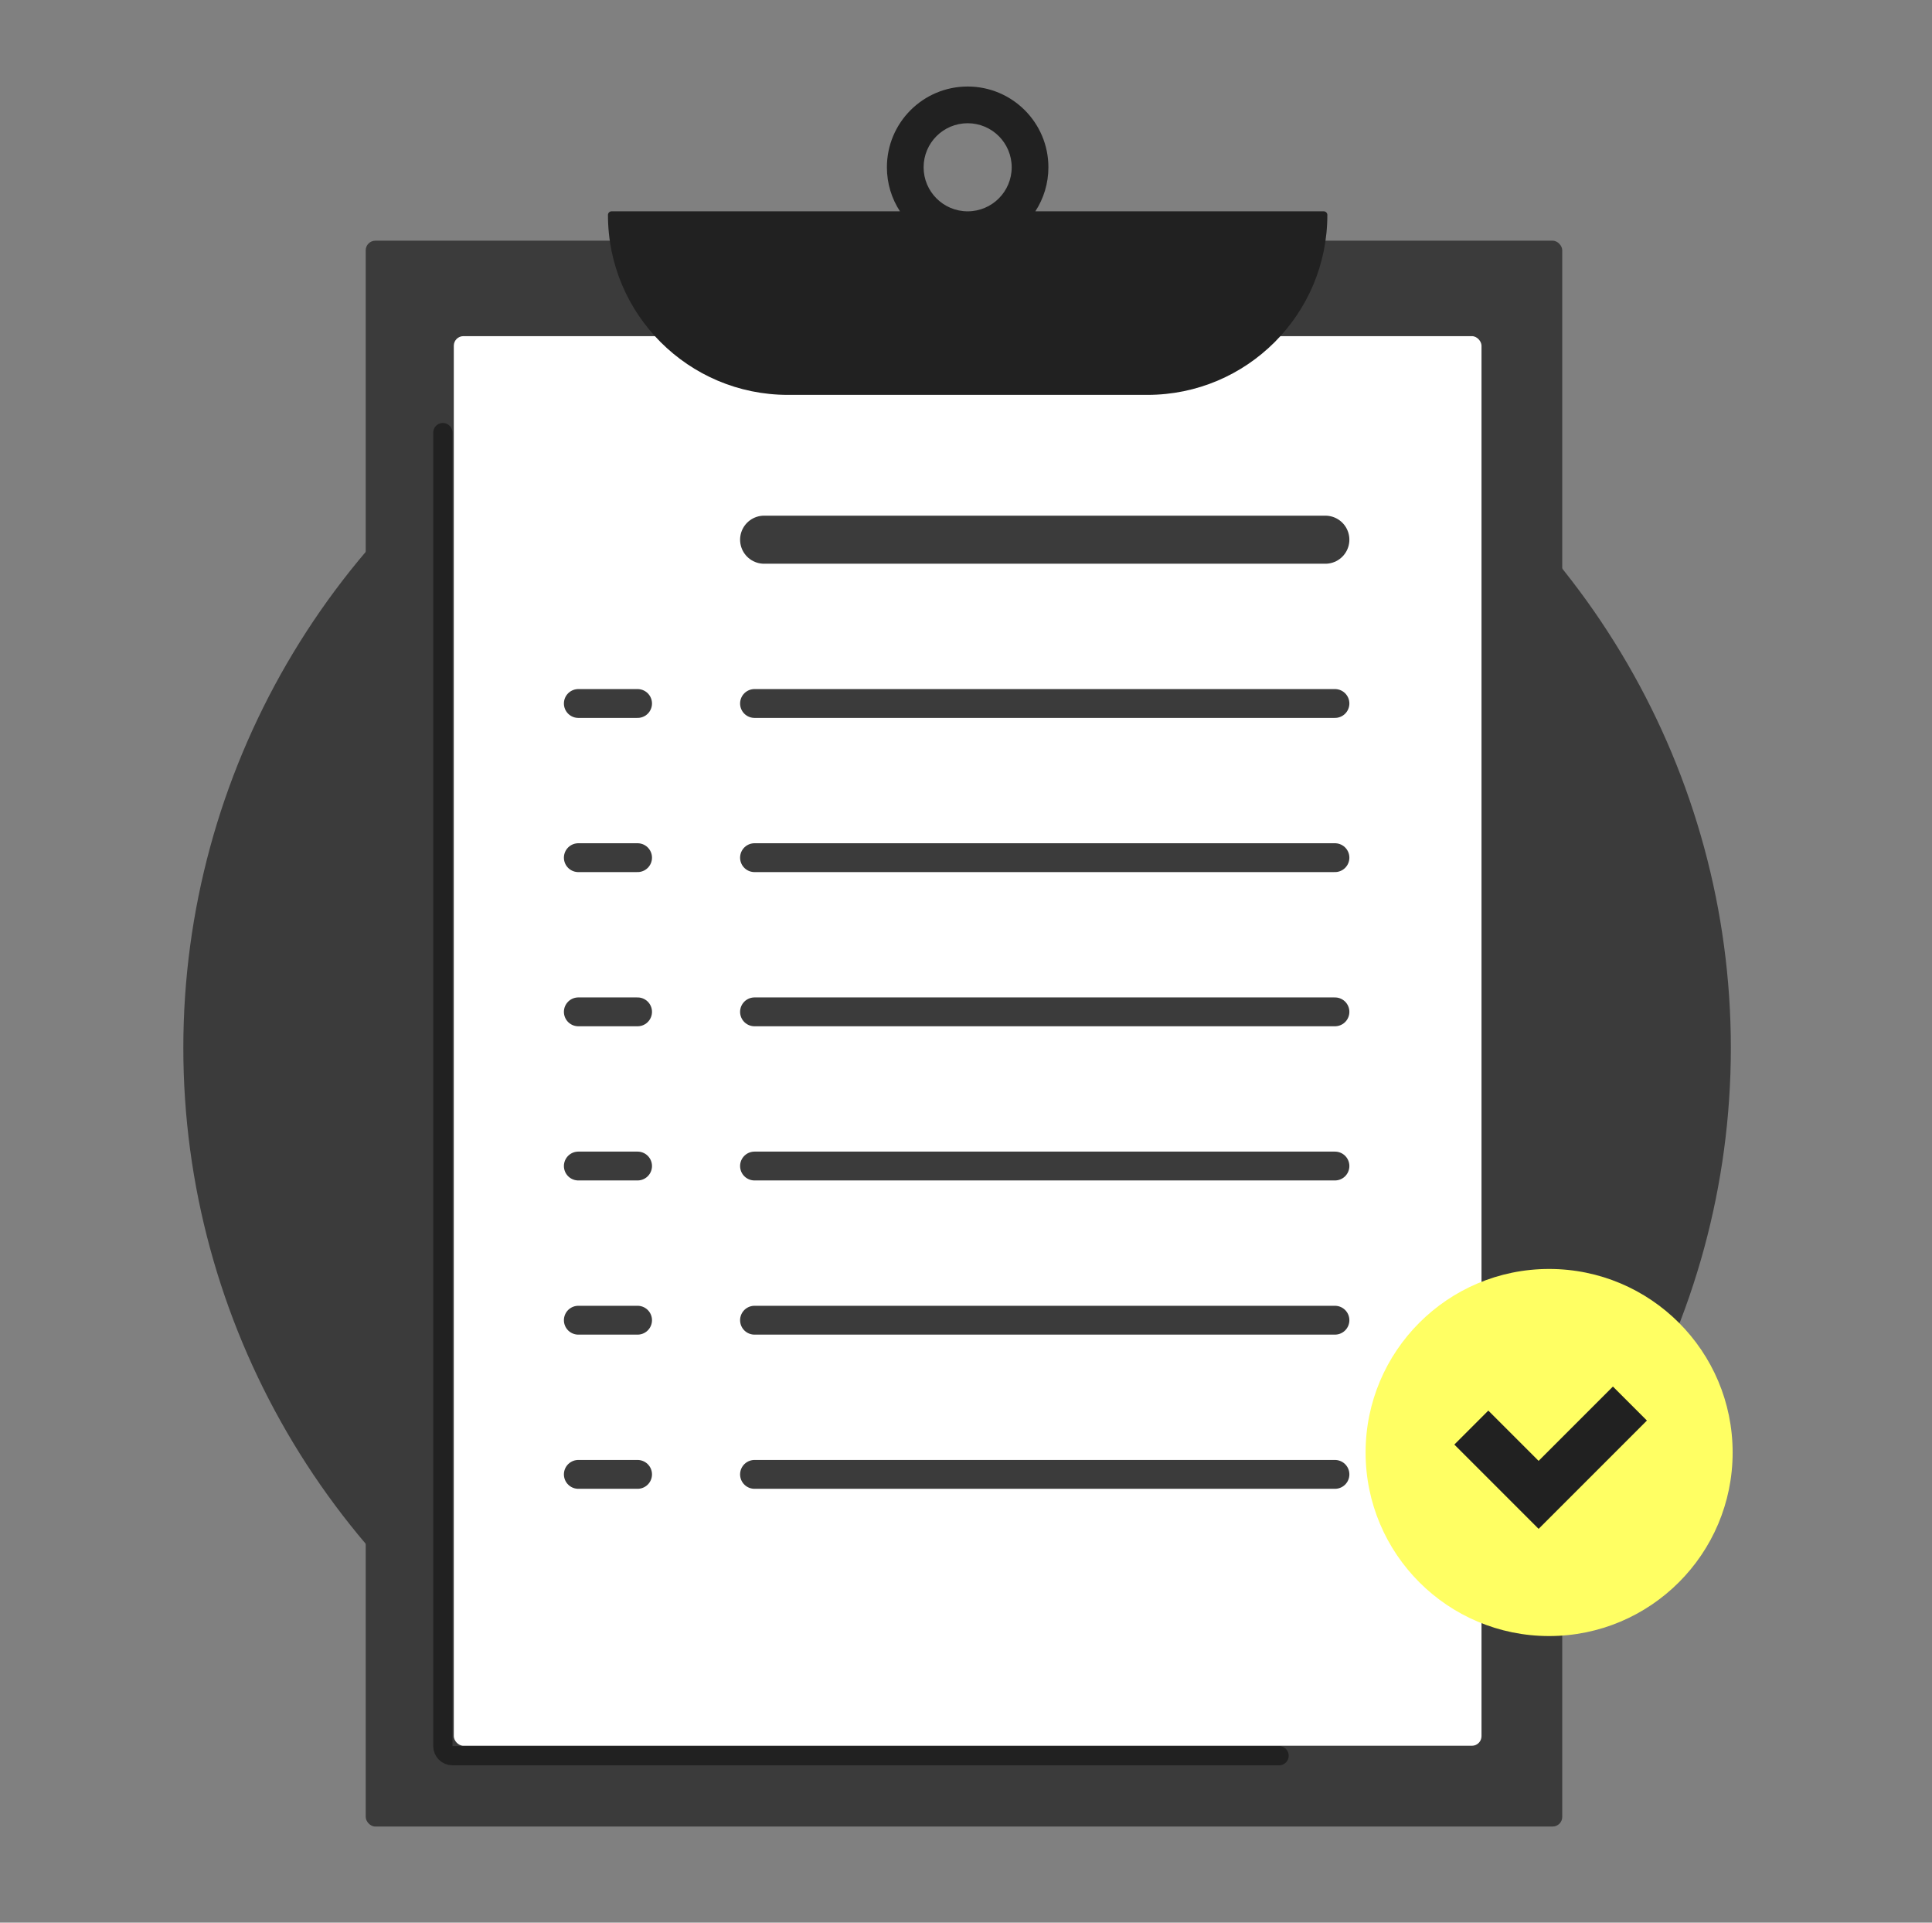 <svg width="201" height="200" viewBox="0 0 201 200" fill="none" xmlns="http://www.w3.org/2000/svg">
<rect x="0" y="0" width="201" height="200" fill="#808080" stroke="none"/>
<ellipse cx="99.573" cy="109" rx="80.5" ry="80" fill="#3B3B3B"/>
<rect x="38.047" y="25.038" width="124.485" height="164.962" rx="1" fill="#3B3B3B"/>
<rect x="47.212" y="34.966" width="106.92" height="146.633" rx="1" fill="white"/>
<path d="M46.073 45V181.633C46.073 182.185 46.52 182.633 47.073 182.633H133.073" stroke="#212121" stroke-width="2" stroke-linecap="round" stroke-linejoin="round"/>
<path fill-rule="evenodd" clip-rule="evenodd" d="M105.254 17.401C105.254 19.932 103.203 21.983 100.672 21.983C98.141 21.983 96.09 19.932 96.09 17.401C96.09 14.87 98.141 12.819 100.672 12.819C103.203 12.819 105.254 14.87 105.254 17.401ZM107.714 21.983C108.573 20.665 109.073 19.091 109.073 17.401C109.073 12.761 105.312 9 100.672 9C96.032 9 92.271 12.761 92.271 17.401C92.271 19.091 92.77 20.665 93.63 21.983H63.624C63.418 21.983 63.25 22.151 63.25 22.358C63.25 32.695 71.63 41.076 81.969 41.076H119.375C129.713 41.076 138.094 32.695 138.094 22.358C138.094 22.151 137.926 21.983 137.72 21.983H107.714Z" fill="#212121"/>
<line x1="79.497" y1="56.141" x2="137.885" y2="56.141" stroke="#3B3B3B" stroke-width="5" stroke-linecap="round"/>
<line x1="78.497" y1="73.179" x2="138.885" y2="73.179" stroke="#3B3B3B" stroke-width="3" stroke-linecap="round"/>
<line x1="78.497" y1="89.217" x2="138.885" y2="89.217" stroke="#3B3B3B" stroke-width="3" stroke-linecap="round"/>
<line x1="78.497" y1="105.255" x2="138.885" y2="105.255" stroke="#3B3B3B" stroke-width="3" stroke-linecap="round"/>
<line x1="78.497" y1="121.293" x2="138.885" y2="121.293" stroke="#3B3B3B" stroke-width="3" stroke-linecap="round"/>
<line x1="78.497" y1="137.331" x2="138.885" y2="137.331" stroke="#3B3B3B" stroke-width="3" stroke-linecap="round"/>
<line x1="78.497" y1="153.369" x2="138.885" y2="153.369" stroke="#3B3B3B" stroke-width="3" stroke-linecap="round"/>
<line x1="60.167" y1="153.369" x2="66.332" y2="153.369" stroke="#3B3B3B" stroke-width="3" stroke-linecap="round"/>
<line x1="60.167" y1="137.331" x2="66.332" y2="137.331" stroke="#3B3B3B" stroke-width="3" stroke-linecap="round"/>
<line x1="60.167" y1="121.293" x2="66.332" y2="121.293" stroke="#3B3B3B" stroke-width="3" stroke-linecap="round"/>
<line x1="60.167" y1="105.255" x2="66.332" y2="105.255" stroke="#3B3B3B" stroke-width="3" stroke-linecap="round"/>
<line x1="60.167" y1="89.217" x2="66.332" y2="89.217" stroke="#3B3B3B" stroke-width="3" stroke-linecap="round"/>
<line x1="60.167" y1="73.179" x2="66.332" y2="73.179" stroke="#3B3B3B" stroke-width="3" stroke-linecap="round"/>
<circle cx="161.166" cy="151.093" r="19.093" fill="#FFFF63"/>
<path d="M153.073 148.5L160.073 155.5L169.573 146" stroke="#212121" stroke-width="5"/>
</svg>
